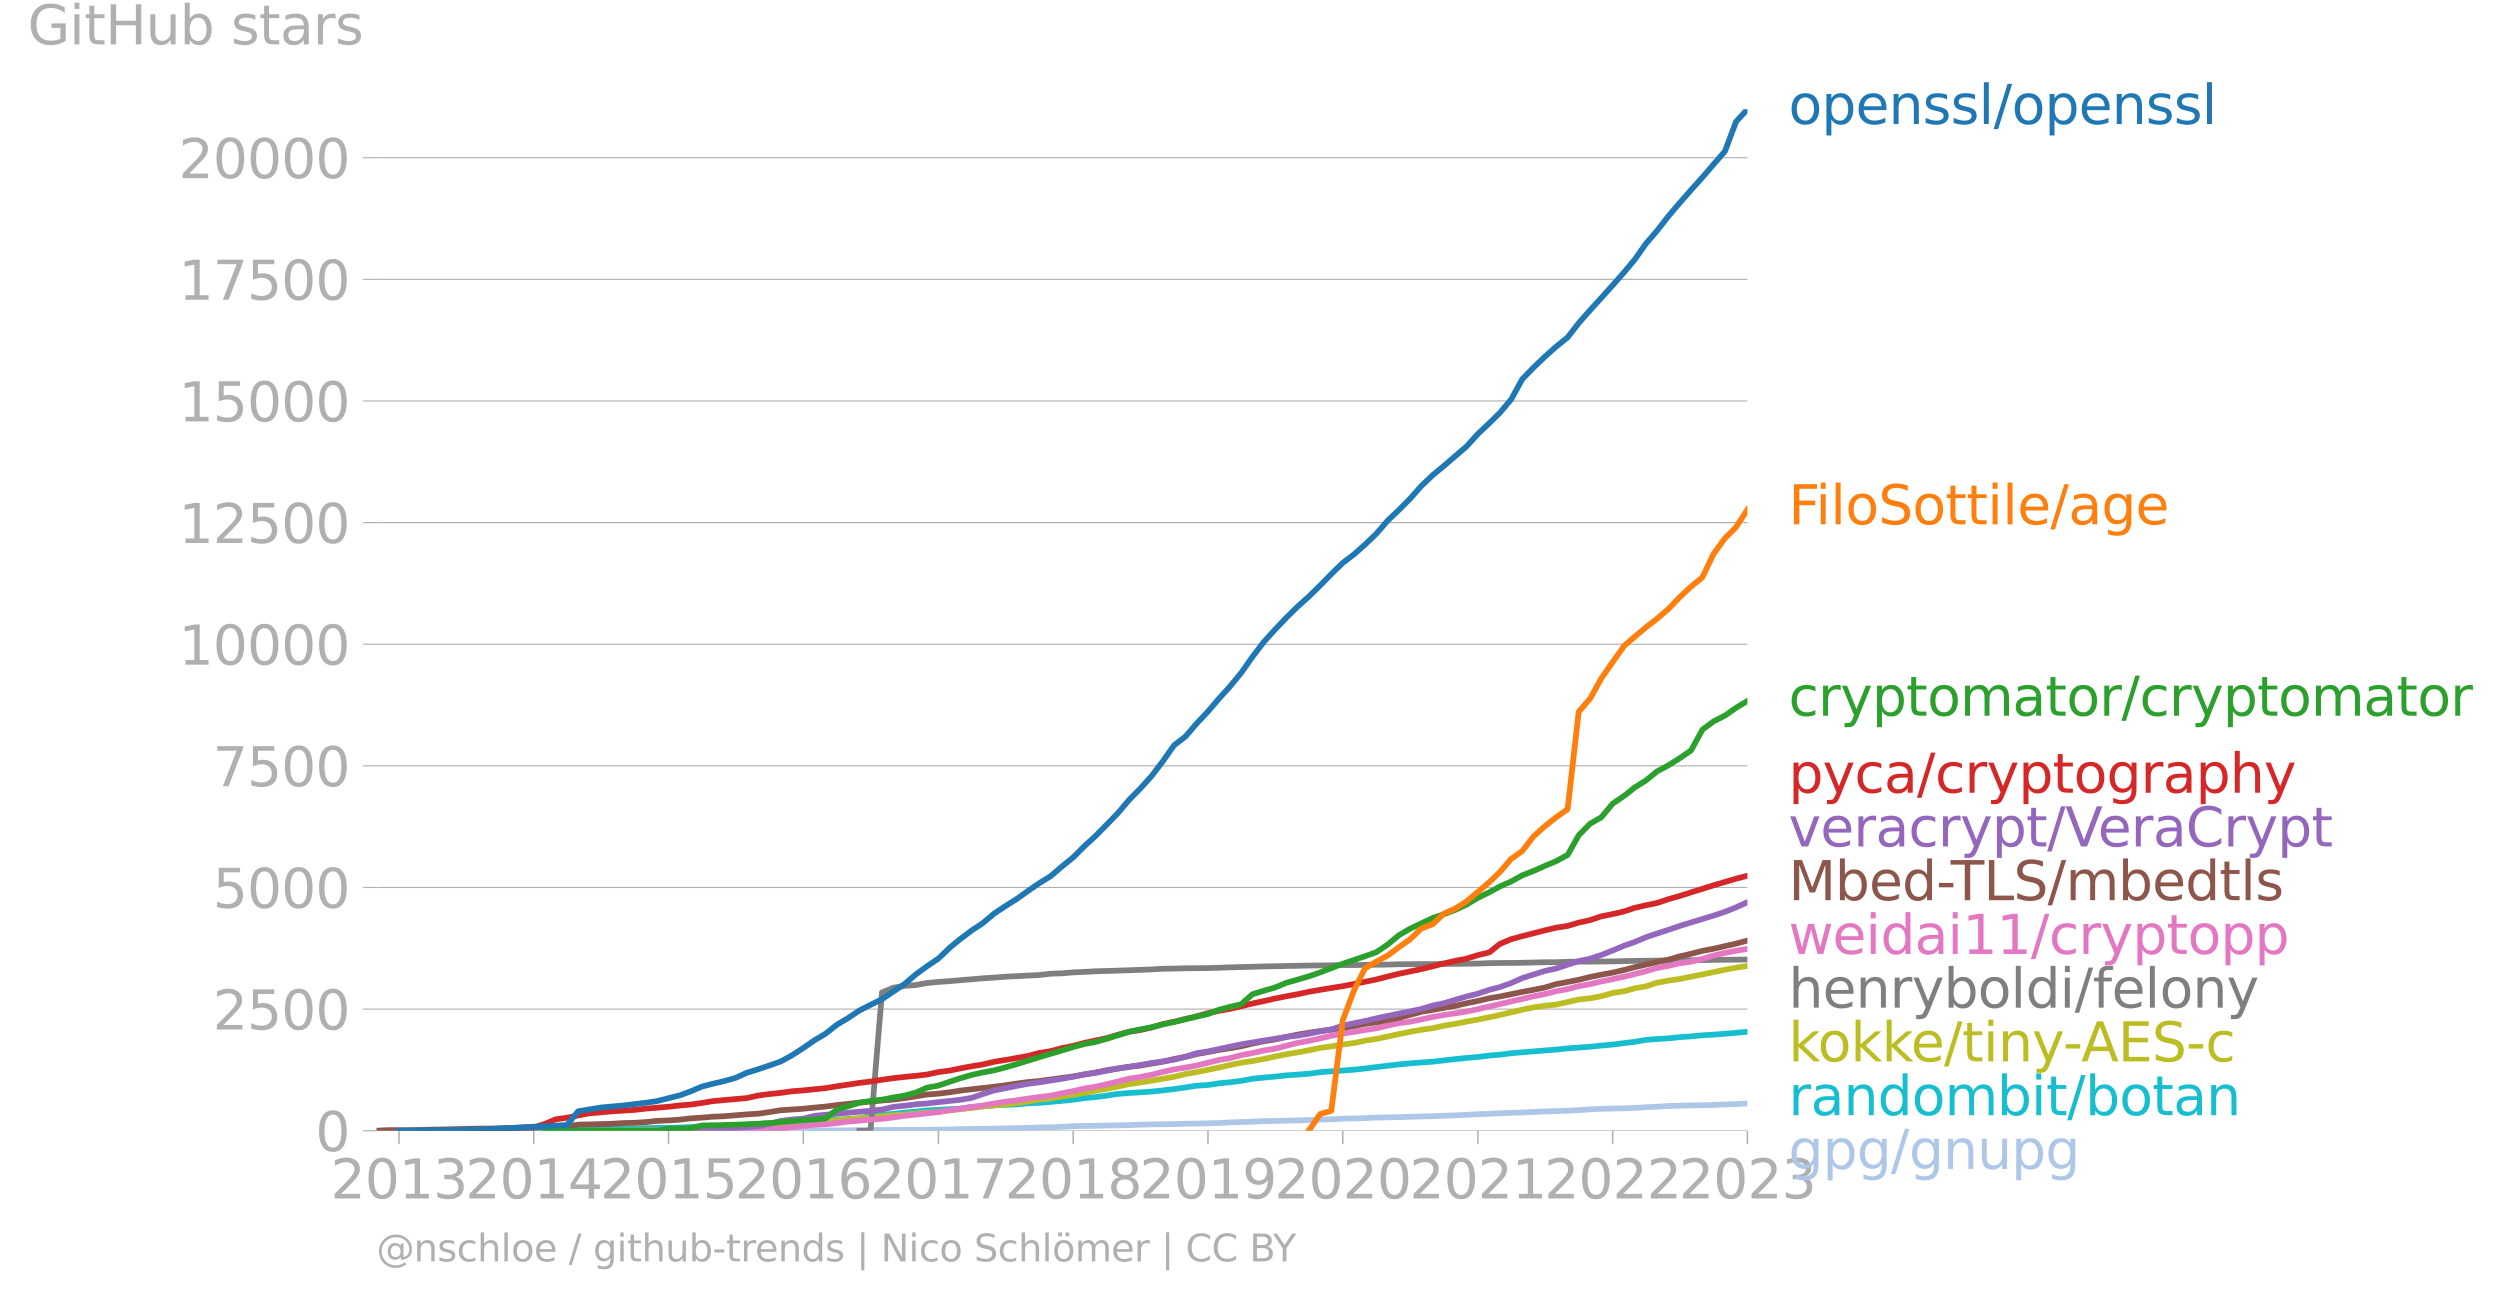 <svg xmlns="http://www.w3.org/2000/svg" xmlns:xlink="http://www.w3.org/1999/xlink" width="868.319" height="450.77" viewBox="0 0 651.239 338.077"><defs><style>*{stroke-linejoin:round;stroke-linecap:butt}</style></defs><g id="figure_1"><path id="patch_1" d="M0 338.077h651.24V0H0v338.077z" style="fill:none"/><g id="axes_1"><path id="patch_2" d="M98.073 294.55h357.12V28.438H98.073V294.55z" style="fill:none"/><g id="matplotlib.axis_1"><g id="xtick_1"><g id="line2d_1"><defs><path id="m929570961e" d="M0 0v3.5" style="stroke:#b0b0b0;stroke-width:.4"/></defs><use xlink:href="#m929570961e" x="103.94" y="294.55" style="fill:#b0b0b0;stroke:#b0b0b0;stroke-width:.4"/></g><g id="text_1" style="fill:#b0b0b0" transform="matrix(.14 0 0 -.14 86.125 312.188)"><defs><path id="DejaVuSans-32" d="M1228 531h2203V0H469v531q359 372 979 998 621 627 780 809 303 340 423 576 121 236 121 464 0 372-261 606-261 235-680 235-297 0-627-103-329-103-704-313v638q381 153 712 231 332 78 607 78 725 0 1156-363 431-362 431-968 0-288-108-546-107-257-392-607-78-91-497-524-418-433-1181-1211z" transform="scale(.016)"/><path id="DejaVuSans-30" d="M2034 4250q-487 0-733-480-245-479-245-1442 0-959 245-1439 246-480 733-480 491 0 736 480 246 480 246 1439 0 963-246 1442-245 480-736 480zm0 500q785 0 1199-621 414-620 414-1801 0-1178-414-1799Q2819-91 2034-91q-784 0-1198 620-414 621-414 1799 0 1181 414 1801 414 621 1198 621z" transform="scale(.016)"/><path id="DejaVuSans-31" d="M794 531h1031v3560L703 3866v575l1116 225h631V531h1031V0H794v531z" transform="scale(.016)"/><path id="DejaVuSans-33" d="M2597 2516q453-97 707-404 255-306 255-756 0-690-475-1069Q2609-91 1734-91q-293 0-604 58T488 141v609q262-153 574-231 313-78 654-78 593 0 904 234t311 681q0 413-289 645-289 233-804 233h-544v519h569q465 0 712 186t247 536q0 359-255 551-254 193-729 193-260 0-557-57-297-56-653-174v562q360 100 674 150t592 50q719 0 1137-327 419-326 419-882 0-388-222-655t-631-370z" transform="scale(.016)"/></defs><use xlink:href="#DejaVuSans-32"/><use xlink:href="#DejaVuSans-30" x="63.623"/><use xlink:href="#DejaVuSans-31" x="127.246"/><use xlink:href="#DejaVuSans-33" x="190.869"/></g></g><g id="xtick_2"><use xlink:href="#m929570961e" id="line2d_2" x="139.046" y="294.55" style="fill:#b0b0b0;stroke:#b0b0b0;stroke-width:.4"/><g id="text_2" style="fill:#b0b0b0" transform="matrix(.14 0 0 -.14 121.231 312.188)"><defs><path id="DejaVuSans-34" d="M2419 4116 825 1625h1594v2491zm-166 550h794V1625h666v-525h-666V0h-628v1100H313v609l1940 2957z" transform="scale(.016)"/></defs><use xlink:href="#DejaVuSans-32"/><use xlink:href="#DejaVuSans-30" x="63.623"/><use xlink:href="#DejaVuSans-31" x="127.246"/><use xlink:href="#DejaVuSans-34" x="190.869"/></g></g><g id="xtick_3"><use xlink:href="#m929570961e" id="line2d_3" x="174.152" y="294.55" style="fill:#b0b0b0;stroke:#b0b0b0;stroke-width:.4"/><g id="text_3" style="fill:#b0b0b0" transform="matrix(.14 0 0 -.14 156.337 312.188)"><defs><path id="DejaVuSans-35" d="M691 4666h2478v-532H1269V2991q137 47 274 70 138 23 276 23 781 0 1237-428 457-428 457-1159 0-753-469-1171Q2575-91 1722-91q-294 0-599 50Q819 9 494 109v635q281-153 581-228t634-75q541 0 856 284 316 284 316 772 0 487-316 771-315 285-856 285-253 0-505-56-251-56-513-175v2344z" transform="scale(.016)"/></defs><use xlink:href="#DejaVuSans-32"/><use xlink:href="#DejaVuSans-30" x="63.623"/><use xlink:href="#DejaVuSans-31" x="127.246"/><use xlink:href="#DejaVuSans-35" x="190.869"/></g></g><g id="xtick_4"><use xlink:href="#m929570961e" id="line2d_4" x="209.258" y="294.55" style="fill:#b0b0b0;stroke:#b0b0b0;stroke-width:.4"/><g id="text_4" style="fill:#b0b0b0" transform="matrix(.14 0 0 -.14 191.443 312.188)"><defs><path id="DejaVuSans-36" d="M2113 2584q-425 0-674-291-248-290-248-796 0-503 248-796 249-292 674-292t673 292q248 293 248 796 0 506-248 796-248 291-673 291zm1253 1979v-575q-238 112-480 171-242 60-480 60-625 0-955-422-329-422-376-1275 184 272 462 417 279 145 613 145 703 0 1111-427 408-426 408-1160 0-719-425-1154Q2819-91 2113-91q-810 0-1238 620-428 621-428 1799 0 1106 525 1764t1409 658q238 0 480-47t505-140z" transform="scale(.016)"/></defs><use xlink:href="#DejaVuSans-32"/><use xlink:href="#DejaVuSans-30" x="63.623"/><use xlink:href="#DejaVuSans-31" x="127.246"/><use xlink:href="#DejaVuSans-36" x="190.869"/></g></g><g id="xtick_5"><use xlink:href="#m929570961e" id="line2d_5" x="244.461" y="294.55" style="fill:#b0b0b0;stroke:#b0b0b0;stroke-width:.4"/><g id="text_5" style="fill:#b0b0b0" transform="matrix(.14 0 0 -.14 226.646 312.188)"><defs><path id="DejaVuSans-37" d="M525 4666h3000v-269L1831 0h-659l1594 4134H525v532z" transform="scale(.016)"/></defs><use xlink:href="#DejaVuSans-32"/><use xlink:href="#DejaVuSans-30" x="63.623"/><use xlink:href="#DejaVuSans-31" x="127.246"/><use xlink:href="#DejaVuSans-37" x="190.869"/></g></g><g id="xtick_6"><use xlink:href="#m929570961e" id="line2d_6" x="279.567" y="294.55" style="fill:#b0b0b0;stroke:#b0b0b0;stroke-width:.4"/><g id="text_6" style="fill:#b0b0b0" transform="matrix(.14 0 0 -.14 261.752 312.188)"><defs><path id="DejaVuSans-38" d="M2034 2216q-450 0-708-241-257-241-257-662 0-422 257-663 258-241 708-241t709 242q260 243 260 662 0 421-258 662-257 241-711 241zm-631 268q-406 100-633 378-226 279-226 679 0 559 398 884 399 325 1092 325 697 0 1094-325t397-884q0-400-227-679-226-278-629-378 456-106 710-416 255-309 255-755 0-679-414-1042Q2806-91 2034-91q-771 0-1186 362-414 363-414 1042 0 446 256 755 257 310 713 416zm-231 997q0-362 226-565 227-203 636-203 407 0 636 203 230 203 230 565 0 363-230 566-229 203-636 203-409 0-636-203-226-203-226-566z" transform="scale(.016)"/></defs><use xlink:href="#DejaVuSans-32"/><use xlink:href="#DejaVuSans-30" x="63.623"/><use xlink:href="#DejaVuSans-31" x="127.246"/><use xlink:href="#DejaVuSans-38" x="190.869"/></g></g><g id="xtick_7"><use xlink:href="#m929570961e" id="line2d_7" x="314.673" y="294.55" style="fill:#b0b0b0;stroke:#b0b0b0;stroke-width:.4"/><g id="text_7" style="fill:#b0b0b0" transform="matrix(.14 0 0 -.14 296.858 312.188)"><defs><path id="DejaVuSans-39" d="M703 97v575q238-113 481-172 244-59 479-59 625 0 954 420 330 420 377 1277-181-269-460-413-278-144-615-144-700 0-1108 423-408 424-408 1159 0 718 425 1152 425 435 1131 435 810 0 1236-621 427-620 427-1801 0-1103-524-1761Q2575-91 1691-91q-238 0-482 47Q966 3 703 97zm1256 1978q425 0 673 290 249 291 249 798 0 503-249 795-248 292-673 292t-673-292q-248-292-248-795 0-507 248-798 248-290 673-290z" transform="scale(.016)"/></defs><use xlink:href="#DejaVuSans-32"/><use xlink:href="#DejaVuSans-30" x="63.623"/><use xlink:href="#DejaVuSans-31" x="127.246"/><use xlink:href="#DejaVuSans-39" x="190.869"/></g></g><g id="xtick_8"><use xlink:href="#m929570961e" id="line2d_8" x="349.779" y="294.55" style="fill:#b0b0b0;stroke:#b0b0b0;stroke-width:.4"/><g id="text_8" style="fill:#b0b0b0" transform="matrix(.14 0 0 -.14 331.964 312.188)"><use xlink:href="#DejaVuSans-32"/><use xlink:href="#DejaVuSans-30" x="63.623"/><use xlink:href="#DejaVuSans-32" x="127.246"/><use xlink:href="#DejaVuSans-30" x="190.869"/></g></g><g id="xtick_9"><use xlink:href="#m929570961e" id="line2d_9" x="384.981" y="294.55" style="fill:#b0b0b0;stroke:#b0b0b0;stroke-width:.4"/><g id="text_9" style="fill:#b0b0b0" transform="matrix(.14 0 0 -.14 367.166 312.188)"><use xlink:href="#DejaVuSans-32"/><use xlink:href="#DejaVuSans-30" x="63.623"/><use xlink:href="#DejaVuSans-32" x="127.246"/><use xlink:href="#DejaVuSans-31" x="190.869"/></g></g><g id="xtick_10"><use xlink:href="#m929570961e" id="line2d_10" x="420.087" y="294.55" style="fill:#b0b0b0;stroke:#b0b0b0;stroke-width:.4"/><g id="text_10" style="fill:#b0b0b0" transform="matrix(.14 0 0 -.14 402.272 312.188)"><use xlink:href="#DejaVuSans-32"/><use xlink:href="#DejaVuSans-30" x="63.623"/><use xlink:href="#DejaVuSans-32" x="127.246"/><use xlink:href="#DejaVuSans-32" x="190.869"/></g></g><g id="xtick_11"><use xlink:href="#m929570961e" id="line2d_11" x="455.193" y="294.55" style="fill:#b0b0b0;stroke:#b0b0b0;stroke-width:.4"/><g id="text_11" style="fill:#b0b0b0" transform="matrix(.14 0 0 -.14 437.378 312.188)"><use xlink:href="#DejaVuSans-32"/><use xlink:href="#DejaVuSans-30" x="63.623"/><use xlink:href="#DejaVuSans-32" x="127.246"/><use xlink:href="#DejaVuSans-33" x="190.869"/></g></g></g><g id="matplotlib.axis_2"><g id="ytick_1"><path id="line2d_12" d="M98.073 294.55h357.12" clip-path="url(#p2091c632fa)" style="fill:none;stroke:#b0b0b0;stroke-width:.3;stroke-linecap:square"/><g id="line2d_13"><defs><path id="ma3d67d56ec" d="M0 0h-3.5" style="stroke:#b0b0b0;stroke-width:.3"/></defs><use xlink:href="#ma3d67d56ec" x="98.073" y="294.55" style="fill:#b0b0b0;stroke:#b0b0b0;stroke-width:.3"/></g><use xlink:href="#DejaVuSans-30" id="text_12" style="fill:#b0b0b0" transform="matrix(.14 0 0 -.14 82.166 299.869)"/></g><g id="ytick_2"><path id="line2d_14" d="M98.073 262.867h357.12" clip-path="url(#p2091c632fa)" style="fill:none;stroke:#b0b0b0;stroke-width:.3;stroke-linecap:square"/><use xlink:href="#ma3d67d56ec" id="line2d_15" x="98.073" y="262.867" style="fill:#b0b0b0;stroke:#b0b0b0;stroke-width:.3"/><g id="text_13" style="fill:#b0b0b0" transform="matrix(.14 0 0 -.14 55.443 268.186)"><use xlink:href="#DejaVuSans-32"/><use xlink:href="#DejaVuSans-35" x="63.623"/><use xlink:href="#DejaVuSans-30" x="127.246"/><use xlink:href="#DejaVuSans-30" x="190.869"/></g></g><g id="ytick_3"><path id="line2d_16" d="M98.073 231.184h357.12" clip-path="url(#p2091c632fa)" style="fill:none;stroke:#b0b0b0;stroke-width:.3;stroke-linecap:square"/><use xlink:href="#ma3d67d56ec" id="line2d_17" x="98.073" y="231.184" style="fill:#b0b0b0;stroke:#b0b0b0;stroke-width:.3"/><g id="text_14" style="fill:#b0b0b0" transform="matrix(.14 0 0 -.14 55.443 236.503)"><use xlink:href="#DejaVuSans-35"/><use xlink:href="#DejaVuSans-30" x="63.623"/><use xlink:href="#DejaVuSans-30" x="127.246"/><use xlink:href="#DejaVuSans-30" x="190.869"/></g></g><g id="ytick_4"><path id="line2d_18" d="M98.073 199.501h357.12" clip-path="url(#p2091c632fa)" style="fill:none;stroke:#b0b0b0;stroke-width:.3;stroke-linecap:square"/><use xlink:href="#ma3d67d56ec" id="line2d_19" x="98.073" y="199.501" style="fill:#b0b0b0;stroke:#b0b0b0;stroke-width:.3"/><g id="text_15" style="fill:#b0b0b0" transform="matrix(.14 0 0 -.14 55.443 204.82)"><use xlink:href="#DejaVuSans-37"/><use xlink:href="#DejaVuSans-35" x="63.623"/><use xlink:href="#DejaVuSans-30" x="127.246"/><use xlink:href="#DejaVuSans-30" x="190.869"/></g></g><g id="ytick_5"><path id="line2d_20" d="M98.073 167.818h357.12" clip-path="url(#p2091c632fa)" style="fill:none;stroke:#b0b0b0;stroke-width:.3;stroke-linecap:square"/><use xlink:href="#ma3d67d56ec" id="line2d_21" x="98.073" y="167.818" style="fill:#b0b0b0;stroke:#b0b0b0;stroke-width:.3"/><g id="text_16" style="fill:#b0b0b0" transform="matrix(.14 0 0 -.14 46.536 173.137)"><use xlink:href="#DejaVuSans-31"/><use xlink:href="#DejaVuSans-30" x="63.623"/><use xlink:href="#DejaVuSans-30" x="127.246"/><use xlink:href="#DejaVuSans-30" x="190.869"/><use xlink:href="#DejaVuSans-30" x="254.492"/></g></g><g id="ytick_6"><path id="line2d_22" d="M98.073 136.135h357.12" clip-path="url(#p2091c632fa)" style="fill:none;stroke:#b0b0b0;stroke-width:.3;stroke-linecap:square"/><use xlink:href="#ma3d67d56ec" id="line2d_23" x="98.073" y="136.135" style="fill:#b0b0b0;stroke:#b0b0b0;stroke-width:.3"/><g id="text_17" style="fill:#b0b0b0" transform="matrix(.14 0 0 -.14 46.536 141.454)"><use xlink:href="#DejaVuSans-31"/><use xlink:href="#DejaVuSans-32" x="63.623"/><use xlink:href="#DejaVuSans-35" x="127.246"/><use xlink:href="#DejaVuSans-30" x="190.869"/><use xlink:href="#DejaVuSans-30" x="254.492"/></g></g><g id="ytick_7"><path id="line2d_24" d="M98.073 104.452h357.12" clip-path="url(#p2091c632fa)" style="fill:none;stroke:#b0b0b0;stroke-width:.3;stroke-linecap:square"/><use xlink:href="#ma3d67d56ec" id="line2d_25" x="98.073" y="104.452" style="fill:#b0b0b0;stroke:#b0b0b0;stroke-width:.3"/><g id="text_18" style="fill:#b0b0b0" transform="matrix(.14 0 0 -.14 46.536 109.77)"><use xlink:href="#DejaVuSans-31"/><use xlink:href="#DejaVuSans-35" x="63.623"/><use xlink:href="#DejaVuSans-30" x="127.246"/><use xlink:href="#DejaVuSans-30" x="190.869"/><use xlink:href="#DejaVuSans-30" x="254.492"/></g></g><g id="ytick_8"><path id="line2d_26" d="M98.073 72.769h357.12" clip-path="url(#p2091c632fa)" style="fill:none;stroke:#b0b0b0;stroke-width:.3;stroke-linecap:square"/><use xlink:href="#ma3d67d56ec" id="line2d_27" x="98.073" y="72.769" style="fill:#b0b0b0;stroke:#b0b0b0;stroke-width:.3"/><g id="text_19" style="fill:#b0b0b0" transform="matrix(.14 0 0 -.14 46.536 78.088)"><use xlink:href="#DejaVuSans-31"/><use xlink:href="#DejaVuSans-37" x="63.623"/><use xlink:href="#DejaVuSans-35" x="127.246"/><use xlink:href="#DejaVuSans-30" x="190.869"/><use xlink:href="#DejaVuSans-30" x="254.492"/></g></g><g id="ytick_9"><path id="line2d_28" d="M98.073 41.086h357.12" clip-path="url(#p2091c632fa)" style="fill:none;stroke:#b0b0b0;stroke-width:.3;stroke-linecap:square"/><use xlink:href="#ma3d67d56ec" id="line2d_29" x="98.073" y="41.086" style="fill:#b0b0b0;stroke:#b0b0b0;stroke-width:.3"/><g id="text_20" style="fill:#b0b0b0" transform="matrix(.14 0 0 -.14 46.536 46.405)"><use xlink:href="#DejaVuSans-32"/><use xlink:href="#DejaVuSans-30" x="63.623"/><use xlink:href="#DejaVuSans-30" x="127.246"/><use xlink:href="#DejaVuSans-30" x="190.869"/><use xlink:href="#DejaVuSans-30" x="254.492"/></g></g><g id="text_21" style="fill:#b0b0b0" transform="matrix(.14 0 0 -.14 7.2 11.563)"><defs><path id="DejaVuSans-47" d="M3809 666v1253H2778v519h1656V434q-365-259-806-392-440-133-940-133-1094 0-1712 639-617 640-617 1780 0 1144 617 1783 618 639 1712 639 456 0 867-113 411-112 758-331v-672q-350 297-744 447t-828 150q-857 0-1287-478-429-478-429-1425 0-944 429-1422 430-478 1287-478 334 0 596 58 263 58 472 180z" transform="scale(.016)"/><path id="DejaVuSans-69" d="M603 3500h575V0H603v3500zm0 1363h575v-729H603v729z" transform="scale(.016)"/><path id="DejaVuSans-74" d="M1172 4494v-994h1184v-447H1172V1153q0-428 117-550t477-122h590V0h-590q-666 0-919 248-253 249-253 905v1900H172v447h422v994h578z" transform="scale(.016)"/><path id="DejaVuSans-48" d="M628 4666h631V2753h2294v1913h631V0h-631v2222H1259V0H628v4666z" transform="scale(.016)"/><path id="DejaVuSans-75" d="M544 1381v2119h575V1403q0-497 193-746 194-248 582-248 465 0 735 297 271 297 271 810v1984h575V0h-575v538q-209-319-486-474-276-155-642-155-603 0-916 375-312 375-312 1097zm1447 2203z" transform="scale(.016)"/><path id="DejaVuSans-62" d="M3116 1747q0 634-261 995t-717 361q-457 0-718-361t-261-995q0-634 261-995t718-361q456 0 717 361t261 995zM1159 2969q182 312 458 463 277 152 661 152 638 0 1036-506 399-506 399-1331T3314 415Q2916-91 2278-91q-384 0-661 152-276 152-458 464V0H581v4863h578V2969z" transform="scale(.016)"/><path id="DejaVuSans-73" d="M2834 3397v-544q-243 125-506 187-262 63-544 63-428 0-642-131t-214-394q0-200 153-314t616-217l197-44q612-131 870-370t258-667q0-488-386-773Q2250-91 1575-91q-281 0-586 55T347 128v594q319-166 628-249 309-82 613-82 406 0 624 139 219 139 219 392 0 234-158 359-157 125-692 241l-200 47q-534 112-772 345-237 233-237 639 0 494 350 762 350 269 994 269 318 0 599-47 282-46 519-140z" transform="scale(.016)"/><path id="DejaVuSans-61" d="M2194 1759q-697 0-966-159t-269-544q0-306 202-486 202-179 548-179 479 0 768 339t289 901v128h-572zm1147 238V0h-575v531q-197-318-491-470T1556-91q-537 0-855 302-317 302-317 808 0 590 395 890 396 300 1180 300h807v57q0 397-261 614t-733 217q-300 0-585-72-284-72-546-216v532q315 122 612 182 297 61 578 61 760 0 1135-394 375-393 375-1193z" transform="scale(.016)"/><path id="DejaVuSans-72" d="M2631 2963q-97 56-211 82-114 27-251 27-488 0-749-317t-261-911V0H581v3500h578v-544q182 319 472 473 291 155 707 155 59 0 131-8 72-7 159-23l3-590z" transform="scale(.016)"/></defs><use xlink:href="#DejaVuSans-47"/><use xlink:href="#DejaVuSans-69" x="77.49"/><use xlink:href="#DejaVuSans-74" x="105.273"/><use xlink:href="#DejaVuSans-48" x="144.482"/><use xlink:href="#DejaVuSans-75" x="219.678"/><use xlink:href="#DejaVuSans-62" x="283.057"/><use xlink:href="#DejaVuSans-20" x="346.533"/><use xlink:href="#DejaVuSans-73" x="378.32"/><use xlink:href="#DejaVuSans-74" x="430.42"/><use xlink:href="#DejaVuSans-61" x="469.629"/><use xlink:href="#DejaVuSans-72" x="530.908"/><use xlink:href="#DejaVuSans-73" x="572.021"/></g></g><path id="line2d_30" d="m200.41 294.55 2.981-.025 2.886-.013h2.981l2.982-.013h2.79l2.98-.025 2.886-.038 2.982-.038 2.885-.025 2.982-.013 2.982-.013h2.885l2.982-.038h2.885l2.982-.038 2.981-.05 2.693-.077 2.982-.063 2.885-.038 2.982-.038 2.885-.063 2.982-.051 2.982-.101 2.885-.102 2.982-.038 2.885-.114 2.982-.177 2.981-.064 2.693-.025 2.982-.076 2.885-.05 2.982-.051 2.885-.114 2.982-.09 2.982-.025 2.885-.05 2.982-.089 2.885-.038 2.982-.063 2.981-.102 2.693-.126 2.982-.114 2.885-.077 2.982-.164 2.885-.038 2.982-.076 2.982-.064 2.885-.101 2.982-.114 2.885-.089 2.982-.14 2.981-.063 2.79-.101 2.981-.127 2.886-.063 2.981-.063 2.886-.077 2.981-.1 2.982-.064 2.885-.102 2.982-.126 2.885-.127 2.982-.165 2.982-.114 2.693-.114 2.981-.14 2.886-.063 2.981-.152 2.886-.127 2.981-.088 2.982-.114 2.885-.14 2.982-.215 2.885-.127 2.982-.089 2.982-.05 2.693-.102 2.981-.177 2.886-.14 2.981-.177 2.886-.089 2.981-.076 2.982-.038 2.885-.076 2.982-.127 2.886-.1 2.981-.166" clip-path="url(#p2091c632fa)" style="fill:none;stroke:#aec7e8;stroke-width:1.5;stroke-linecap:square"/><path id="line2d_31" d="m109.615 294.55 2.981-.013 2.886-.012 2.981-.013 2.886-.038 2.982-.063 2.981-.038 2.886-.026 2.981-.05 2.886-.038 2.981-.013 2.982-.013 2.693-.025 2.982-.064 2.885-.038 2.982-.063 2.885-.013 2.982-.025 2.981-.025 2.886-.026 2.981-.101 2.886-.025 2.981-.038 2.982-.076 2.693-.102 2.982-.114 2.885-.14 2.982-.075 2.885-.102 2.982-.164 2.981-.254 2.886-.165 2.981-.152 2.886-.202 2.981-.153 2.982-.126 2.79-.089 2.98-.203 2.886-.177 2.982-.14 2.885-.735 2.982-.253 2.982-.203 2.885-.33 2.982-.266 2.885-.316 2.982-.14 2.981-.177 2.693-.152 2.982-.431 2.885-.178 2.982-.253 2.885-.114 2.982-.102 2.982-.316 2.885-.102 2.982-.253 2.885-.266 2.982-.292 2.981-.443 2.693-.228 2.982-.393 2.885-.444 2.982-.253 2.885-.165 2.982-.203 2.982-.304 2.885-.342 2.982-.431 2.885-.444 2.982-.19 2.981-.456 2.693-.24 2.982-.394 2.885-.532 2.982-.304 2.885-.254 2.982-.33 2.982-.202 2.885-.215 2.982-.419 2.885-.215 2.982-.215 2.981-.216 2.79-.304 2.981-.368 2.886-.342 2.981-.355 2.886-.278 2.981-.228 2.982-.203 2.885-.342 2.982-.33 2.885-.304 2.982-.254 2.982-.38 2.693-.203 2.981-.392 2.886-.241 2.981-.241 2.886-.24 2.981-.229 2.982-.317 2.885-.202 2.982-.216 2.885-.304 2.982-.266 2.982-.38 2.693-.33 2.981-.507 2.886-.228 2.981-.177 2.886-.305 2.981-.202 2.982-.292 2.885-.165 2.982-.228 2.886-.253 2.981-.266" clip-path="url(#p2091c632fa)" style="fill:none;stroke:#17becf;stroke-width:1.5;stroke-linecap:square"/><path id="line2d_32" d="m156.455 294.55 2.982-.025 2.981-.026 2.886-.038 2.981-.076 2.886-.038 2.981-.012 2.982-.051 2.693-.114 2.982-.152 2.885-.228 2.982-.14 2.885-.165 2.982-.152 2.981-.215 2.886-.14 2.981-.177 2.886-.24 2.981-.14 2.982-.19 2.79-.114 2.98-.254 2.886-.304 2.982-.253 2.885-.203 2.982-.33 2.982-.24 2.885-.165 2.982-.279 2.885-.266 2.982-.216 2.981-.38 2.693-.279 2.982-.342 2.885-.367 2.982-.292 2.885-.279 2.982-.316 2.982-.444 2.885-.456 2.982-.355 2.885-.456 2.982-.456 2.981-.52 2.693-.507 2.982-.532 2.885-.558 2.982-.672 2.885-.392 2.982-.507 2.982-.482 2.885-.52 2.982-.722 2.885-.507 2.982-.596 2.981-.608 2.693-.62 2.982-.622 2.885-.418 2.982-.545 2.885-.608 2.982-.609 2.982-.507 2.885-.544 2.982-.621 2.885-.393 2.982-.47 2.981-.417 2.79-.596 2.981-.469 2.886-.596 2.981-.659 2.886-.595 2.981-.533 2.982-.405 2.885-.646 2.982-.482 2.885-.583 2.982-.532 2.982-.596 2.693-.596 2.981-.697 2.886-.684 2.981-.608 2.886-.418 2.981-.292 2.982-.684 2.885-.647 2.982-.304 2.885-.557 2.982-.837 2.982-.456 2.693-.76 2.981-.52 2.886-.938 2.981-.557 2.886-.406 2.981-.608 2.982-.583 2.885-.609 2.982-.633 2.886-.52 2.981-.469" clip-path="url(#p2091c632fa)" style="fill:none;stroke:#bcbd22;stroke-width:1.5;stroke-linecap:square"/><g id="text_22" style="fill:#1f77b4" transform="matrix(.14 0 0 -.14 465.907 32.301)"><defs><path id="DejaVuSans-6f" d="M1959 3097q-462 0-731-361t-269-989q0-628 267-989 268-361 733-361 460 0 728 362 269 363 269 988 0 622-269 986-268 364-728 364zm0 487q750 0 1178-488 429-487 429-1349 0-859-429-1349Q2709-91 1959-91q-753 0-1180 489-426 490-426 1349 0 862 426 1349 427 488 1180 488z" transform="scale(.016)"/><path id="DejaVuSans-70" d="M1159 525v-1856H581v4831h578v-531q182 312 458 463 277 152 661 152 638 0 1036-506 399-506 399-1331T3314 415Q2916-91 2278-91q-384 0-661 152-276 152-458 464zm1957 1222q0 634-261 995t-717 361q-457 0-718-361t-261-995q0-634 261-995t718-361q456 0 717 361t261 995z" transform="scale(.016)"/><path id="DejaVuSans-65" d="M3597 1894v-281H953q38-594 358-905t892-311q331 0 642 81t618 244V178Q3153 47 2828-22t-659-69q-838 0-1327 487-489 488-489 1320 0 859 464 1363 464 505 1252 505 706 0 1117-455 411-454 411-1235zm-575 169q-6 471-264 752-258 282-683 282-481 0-770-272t-333-766l2050 4z" transform="scale(.016)"/><path id="DejaVuSans-6e" d="M3513 2113V0h-575v2094q0 497-194 743-194 247-581 247-466 0-735-297-269-296-269-809V0H581v3500h578v-544q207 316 486 472 280 156 646 156 603 0 912-373 310-373 310-1098z" transform="scale(.016)"/><path id="DejaVuSans-6c" d="M603 4863h575V0H603v4863z" transform="scale(.016)"/><path id="DejaVuSans-2f" d="M1625 4666h531L531-594H0l1625 5260z" transform="scale(.016)"/></defs><use xlink:href="#DejaVuSans-6f"/><use xlink:href="#DejaVuSans-70" x="61.182"/><use xlink:href="#DejaVuSans-65" x="124.658"/><use xlink:href="#DejaVuSans-6e" x="186.182"/><use xlink:href="#DejaVuSans-73" x="249.561"/><use xlink:href="#DejaVuSans-73" x="301.66"/><use xlink:href="#DejaVuSans-6c" x="353.76"/><use xlink:href="#DejaVuSans-2f" x="381.543"/><use xlink:href="#DejaVuSans-6f" x="415.234"/><use xlink:href="#DejaVuSans-70" x="476.416"/><use xlink:href="#DejaVuSans-65" x="539.893"/><use xlink:href="#DejaVuSans-6e" x="601.416"/><use xlink:href="#DejaVuSans-73" x="664.795"/><use xlink:href="#DejaVuSans-73" x="716.895"/><use xlink:href="#DejaVuSans-6c" x="768.994"/></g><g id="text_23" style="fill:#ff7f0e" transform="matrix(.14 0 0 -.14 465.907 136.589)"><defs><path id="DejaVuSans-46" d="M628 4666h2681v-532H1259V2759h1850v-531H1259V0H628v4666z" transform="scale(.016)"/><path id="DejaVuSans-53" d="M3425 4513v-616q-359 172-678 256-319 85-616 85-515 0-795-200t-280-569q0-310 186-468 186-157 705-254l381-78q706-135 1042-474t336-907q0-679-455-1029Q2797-91 1919-91q-331 0-705 75-373 75-773 222v650q384-215 753-325 369-109 725-109 540 0 834 212 294 213 294 607 0 343-211 537t-692 291l-385 75q-706 140-1022 440-315 300-315 835 0 619 436 975t1201 356q329 0 669-60 341-59 697-177z" transform="scale(.016)"/><path id="DejaVuSans-67" d="M2906 1791q0 625-258 968-257 344-723 344-462 0-720-344-258-343-258-968 0-622 258-966t720-344q466 0 723 344 258 344 258 966zm575-1357q0-893-397-1329-396-436-1215-436-303 0-572 45t-522 139v559q253-137 500-202 247-66 503-66 566 0 847 295t281 892v285q-178-310-456-463T1784 0Q1141 0 747 490 353 981 353 1791q0 812 394 1302 394 491 1037 491 388 0 666-153t456-462v531h575V434z" transform="scale(.016)"/></defs><use xlink:href="#DejaVuSans-46"/><use xlink:href="#DejaVuSans-69" x="50.27"/><use xlink:href="#DejaVuSans-6c" x="78.053"/><use xlink:href="#DejaVuSans-6f" x="105.836"/><use xlink:href="#DejaVuSans-53" x="167.018"/><use xlink:href="#DejaVuSans-6f" x="230.494"/><use xlink:href="#DejaVuSans-74" x="291.676"/><use xlink:href="#DejaVuSans-74" x="330.885"/><use xlink:href="#DejaVuSans-69" x="370.094"/><use xlink:href="#DejaVuSans-6c" x="397.877"/><use xlink:href="#DejaVuSans-65" x="425.66"/><use xlink:href="#DejaVuSans-2f" x="487.184"/><use xlink:href="#DejaVuSans-61" x="520.875"/><use xlink:href="#DejaVuSans-67" x="582.154"/><use xlink:href="#DejaVuSans-65" x="645.631"/></g><g id="text_24" style="fill:#2ca02c" transform="matrix(.14 0 0 -.14 465.907 186.445)"><defs><path id="DejaVuSans-63" d="M3122 3366v-538q-244 135-489 202t-495 67q-560 0-870-355-309-354-309-995t309-996q310-354 870-354 250 0 495 67t489 202V134Q2881 22 2623-34q-257-57-548-57-791 0-1257 497-465 497-465 1341 0 856 470 1346 471 491 1290 491 265 0 518-55 253-54 491-163z" transform="scale(.016)"/><path id="DejaVuSans-79" d="M2059-325q-243-625-475-815-231-191-618-191H506v481h338q237 0 368 113 132 112 291 531l103 262L191 3500h609L1894 763l1094 2737h609L2059-325z" transform="scale(.016)"/><path id="DejaVuSans-6d" d="M3328 2828q216 388 516 572t706 184q547 0 844-383 297-382 297-1088V0h-578v2094q0 503-179 746-178 244-543 244-447 0-707-297-259-296-259-809V0h-578v2094q0 506-178 748t-550 242q-441 0-701-298-259-298-259-808V0H581v3500h578v-544q197 322 472 475t653 153q382 0 649-194 267-193 395-562z" transform="scale(.016)"/></defs><use xlink:href="#DejaVuSans-63"/><use xlink:href="#DejaVuSans-72" x="54.98"/><use xlink:href="#DejaVuSans-79" x="96.094"/><use xlink:href="#DejaVuSans-70" x="155.273"/><use xlink:href="#DejaVuSans-74" x="218.75"/><use xlink:href="#DejaVuSans-6f" x="257.959"/><use xlink:href="#DejaVuSans-6d" x="319.141"/><use xlink:href="#DejaVuSans-61" x="416.553"/><use xlink:href="#DejaVuSans-74" x="477.832"/><use xlink:href="#DejaVuSans-6f" x="517.041"/><use xlink:href="#DejaVuSans-72" x="578.223"/><use xlink:href="#DejaVuSans-2f" x="619.336"/><use xlink:href="#DejaVuSans-63" x="653.027"/><use xlink:href="#DejaVuSans-72" x="708.008"/><use xlink:href="#DejaVuSans-79" x="749.121"/><use xlink:href="#DejaVuSans-70" x="808.301"/><use xlink:href="#DejaVuSans-74" x="871.777"/><use xlink:href="#DejaVuSans-6f" x="910.986"/><use xlink:href="#DejaVuSans-6d" x="972.168"/><use xlink:href="#DejaVuSans-61" x="1069.58"/><use xlink:href="#DejaVuSans-74" x="1130.859"/><use xlink:href="#DejaVuSans-6f" x="1170.068"/><use xlink:href="#DejaVuSans-72" x="1231.25"/></g><g id="text_25" style="fill:#d62728" transform="matrix(.14 0 0 -.14 465.907 206.497)"><defs><path id="DejaVuSans-68" d="M3513 2113V0h-575v2094q0 497-194 743-194 247-581 247-466 0-735-297-269-296-269-809V0H581v4863h578V2956q207 316 486 472 280 156 646 156 603 0 912-373 310-373 310-1098z" transform="scale(.016)"/></defs><use xlink:href="#DejaVuSans-70"/><use xlink:href="#DejaVuSans-79" x="63.477"/><use xlink:href="#DejaVuSans-63" x="122.656"/><use xlink:href="#DejaVuSans-61" x="177.637"/><use xlink:href="#DejaVuSans-2f" x="238.916"/><use xlink:href="#DejaVuSans-63" x="272.607"/><use xlink:href="#DejaVuSans-72" x="327.588"/><use xlink:href="#DejaVuSans-79" x="368.701"/><use xlink:href="#DejaVuSans-70" x="427.881"/><use xlink:href="#DejaVuSans-74" x="491.357"/><use xlink:href="#DejaVuSans-6f" x="530.566"/><use xlink:href="#DejaVuSans-67" x="591.748"/><use xlink:href="#DejaVuSans-72" x="655.225"/><use xlink:href="#DejaVuSans-61" x="696.338"/><use xlink:href="#DejaVuSans-70" x="757.617"/><use xlink:href="#DejaVuSans-68" x="821.094"/><use xlink:href="#DejaVuSans-79" x="884.473"/></g><g id="text_26" style="fill:#9467bd" transform="matrix(.14 0 0 -.14 465.907 220.497)"><defs><path id="DejaVuSans-76" d="M191 3500h609L1894 563l1094 2937h609L2284 0h-781L191 3500z" transform="scale(.016)"/><path id="DejaVuSans-56" d="M1831 0 50 4666h659L2188 738l1481 3928h656L2547 0h-716z" transform="scale(.016)"/><path id="DejaVuSans-43" d="M4122 4306v-665q-319 297-680 443-361 147-767 147-800 0-1225-489t-425-1414q0-922 425-1411t1225-489q406 0 767 147t680 444V359q-331-225-702-338-370-112-782-112-1060 0-1670 648-609 649-609 1771 0 1125 609 1773 610 649 1670 649 418 0 788-111 371-111 696-333z" transform="scale(.016)"/></defs><use xlink:href="#DejaVuSans-76"/><use xlink:href="#DejaVuSans-65" x="59.18"/><use xlink:href="#DejaVuSans-72" x="120.703"/><use xlink:href="#DejaVuSans-61" x="161.816"/><use xlink:href="#DejaVuSans-63" x="223.096"/><use xlink:href="#DejaVuSans-72" x="278.076"/><use xlink:href="#DejaVuSans-79" x="319.189"/><use xlink:href="#DejaVuSans-70" x="378.369"/><use xlink:href="#DejaVuSans-74" x="441.846"/><use xlink:href="#DejaVuSans-2f" x="481.055"/><use xlink:href="#DejaVuSans-56" x="514.746"/><use xlink:href="#DejaVuSans-65" x="575.404"/><use xlink:href="#DejaVuSans-72" x="636.928"/><use xlink:href="#DejaVuSans-61" x="678.041"/><use xlink:href="#DejaVuSans-43" x="739.32"/><use xlink:href="#DejaVuSans-72" x="809.145"/><use xlink:href="#DejaVuSans-79" x="850.258"/><use xlink:href="#DejaVuSans-70" x="909.438"/><use xlink:href="#DejaVuSans-74" x="972.914"/></g><g id="text_27" style="fill:#8c564b" transform="matrix(.14 0 0 -.14 465.907 234.497)"><defs><path id="DejaVuSans-4d" d="M628 4666h941l1190-3175 1197 3175h941V0h-616v4097L3078 897h-634L1241 4097V0H628v4666z" transform="scale(.016)"/><path id="DejaVuSans-64" d="M2906 2969v1894h575V0h-575v525q-181-312-458-464-276-152-664-152-634 0-1033 506-398 507-398 1332t398 1331q399 506 1033 506 388 0 664-152 277-151 458-463zM947 1747q0-634 261-995t717-361q456 0 718 361 263 361 263 995t-263 995q-262 361-718 361t-717-361q-261-361-261-995z" transform="scale(.016)"/><path id="DejaVuSans-2d" d="M313 2009h1684v-512H313v512z" transform="scale(.016)"/><path id="DejaVuSans-54" d="M-19 4666h3947v-532H2272V0h-634v4134H-19v532z" transform="scale(.016)"/><path id="DejaVuSans-4c" d="M628 4666h631V531h2272V0H628v4666z" transform="scale(.016)"/></defs><use xlink:href="#DejaVuSans-4d"/><use xlink:href="#DejaVuSans-62" x="86.279"/><use xlink:href="#DejaVuSans-65" x="149.756"/><use xlink:href="#DejaVuSans-64" x="211.279"/><use xlink:href="#DejaVuSans-2d" x="274.756"/><use xlink:href="#DejaVuSans-54" x="301.715"/><use xlink:href="#DejaVuSans-4c" x="362.799"/><use xlink:href="#DejaVuSans-53" x="418.512"/><use xlink:href="#DejaVuSans-2f" x="481.988"/><use xlink:href="#DejaVuSans-6d" x="515.68"/><use xlink:href="#DejaVuSans-62" x="613.092"/><use xlink:href="#DejaVuSans-65" x="676.568"/><use xlink:href="#DejaVuSans-64" x="738.092"/><use xlink:href="#DejaVuSans-74" x="801.568"/><use xlink:href="#DejaVuSans-6c" x="840.777"/><use xlink:href="#DejaVuSans-73" x="868.561"/></g><g id="text_28" style="fill:#e377c2" transform="matrix(.14 0 0 -.14 465.907 248.497)"><defs><path id="DejaVuSans-77" d="M269 3500h575l719-2731 715 2731h678l719-2731 716 2731h575L4050 0h-678l-753 2869L1863 0h-679L269 3500z" transform="scale(.016)"/></defs><use xlink:href="#DejaVuSans-77"/><use xlink:href="#DejaVuSans-65" x="81.787"/><use xlink:href="#DejaVuSans-69" x="143.311"/><use xlink:href="#DejaVuSans-64" x="171.094"/><use xlink:href="#DejaVuSans-61" x="234.57"/><use xlink:href="#DejaVuSans-69" x="295.85"/><use xlink:href="#DejaVuSans-31" x="323.633"/><use xlink:href="#DejaVuSans-31" x="387.256"/><use xlink:href="#DejaVuSans-2f" x="450.879"/><use xlink:href="#DejaVuSans-63" x="484.57"/><use xlink:href="#DejaVuSans-72" x="539.551"/><use xlink:href="#DejaVuSans-79" x="580.664"/><use xlink:href="#DejaVuSans-70" x="639.844"/><use xlink:href="#DejaVuSans-74" x="703.32"/><use xlink:href="#DejaVuSans-6f" x="742.529"/><use xlink:href="#DejaVuSans-70" x="803.711"/><use xlink:href="#DejaVuSans-70" x="867.188"/></g><g id="text_29" style="fill:#7f7f7f" transform="matrix(.14 0 0 -.14 465.907 262.497)"><defs><path id="DejaVuSans-66" d="M2375 4863v-479h-550q-309 0-430-125-120-125-120-450v-309h947v-447h-947V0H697v3053H147v447h550v244q0 584 272 851 272 268 862 268h544z" transform="scale(.016)"/></defs><use xlink:href="#DejaVuSans-68"/><use xlink:href="#DejaVuSans-65" x="63.379"/><use xlink:href="#DejaVuSans-6e" x="124.902"/><use xlink:href="#DejaVuSans-72" x="188.281"/><use xlink:href="#DejaVuSans-79" x="229.395"/><use xlink:href="#DejaVuSans-62" x="288.574"/><use xlink:href="#DejaVuSans-6f" x="352.051"/><use xlink:href="#DejaVuSans-6c" x="413.232"/><use xlink:href="#DejaVuSans-64" x="441.016"/><use xlink:href="#DejaVuSans-69" x="504.492"/><use xlink:href="#DejaVuSans-2f" x="532.275"/><use xlink:href="#DejaVuSans-66" x="565.967"/><use xlink:href="#DejaVuSans-65" x="601.172"/><use xlink:href="#DejaVuSans-6c" x="662.695"/><use xlink:href="#DejaVuSans-6f" x="690.479"/><use xlink:href="#DejaVuSans-6e" x="751.66"/><use xlink:href="#DejaVuSans-79" x="815.039"/></g><g id="text_30" style="fill:#bcbd22" transform="matrix(.14 0 0 -.14 465.907 276.497)"><defs><path id="DejaVuSans-6b" d="M581 4863h578V1991l1716 1509h734L1753 1863 3688 0h-750L1159 1709V0H581v4863z" transform="scale(.016)"/><path id="DejaVuSans-41" d="m2188 4044-857-2322h1716l-859 2322zm-357 622h716L4325 0h-656l-425 1197H1141L716 0H50l1781 4666z" transform="scale(.016)"/><path id="DejaVuSans-45" d="M628 4666h2950v-532H1259V2753h2222v-531H1259V531h2375V0H628v4666z" transform="scale(.016)"/></defs><use xlink:href="#DejaVuSans-6b"/><use xlink:href="#DejaVuSans-6f" x="54.285"/><use xlink:href="#DejaVuSans-6b" x="115.467"/><use xlink:href="#DejaVuSans-6b" x="173.377"/><use xlink:href="#DejaVuSans-65" x="227.662"/><use xlink:href="#DejaVuSans-2f" x="289.186"/><use xlink:href="#DejaVuSans-74" x="322.877"/><use xlink:href="#DejaVuSans-69" x="362.086"/><use xlink:href="#DejaVuSans-6e" x="389.869"/><use xlink:href="#DejaVuSans-79" x="453.248"/><use xlink:href="#DejaVuSans-2d" x="510.678"/><use xlink:href="#DejaVuSans-41" x="544.512"/><use xlink:href="#DejaVuSans-45" x="612.92"/><use xlink:href="#DejaVuSans-53" x="676.104"/><use xlink:href="#DejaVuSans-2d" x="739.58"/><use xlink:href="#DejaVuSans-63" x="775.664"/></g><g id="text_31" style="fill:#17becf" transform="matrix(.14 0 0 -.14 465.907 290.497)"><use xlink:href="#DejaVuSans-72"/><use xlink:href="#DejaVuSans-61" x="41.113"/><use xlink:href="#DejaVuSans-6e" x="102.393"/><use xlink:href="#DejaVuSans-64" x="165.771"/><use xlink:href="#DejaVuSans-6f" x="229.248"/><use xlink:href="#DejaVuSans-6d" x="290.43"/><use xlink:href="#DejaVuSans-62" x="387.842"/><use xlink:href="#DejaVuSans-69" x="451.318"/><use xlink:href="#DejaVuSans-74" x="479.102"/><use xlink:href="#DejaVuSans-2f" x="518.311"/><use xlink:href="#DejaVuSans-62" x="552.002"/><use xlink:href="#DejaVuSans-6f" x="615.479"/><use xlink:href="#DejaVuSans-74" x="676.66"/><use xlink:href="#DejaVuSans-61" x="715.869"/><use xlink:href="#DejaVuSans-6e" x="777.148"/></g><g id="text_32" style="fill:#aec7e8" transform="matrix(.14 0 0 -.14 465.907 304.497)"><use xlink:href="#DejaVuSans-67"/><use xlink:href="#DejaVuSans-70" x="63.477"/><use xlink:href="#DejaVuSans-67" x="126.953"/><use xlink:href="#DejaVuSans-2f" x="190.43"/><use xlink:href="#DejaVuSans-67" x="224.121"/><use xlink:href="#DejaVuSans-6e" x="287.598"/><use xlink:href="#DejaVuSans-75" x="350.977"/><use xlink:href="#DejaVuSans-70" x="414.355"/><use xlink:href="#DejaVuSans-67" x="477.832"/></g><g id="text_33" style="fill:#b0b0b0" transform="matrix(.097 0 0 -.097 98.073 328.586)"><defs><path id="DejaVuSans-40" d="M2381 1678q0-447 222-702 222-254 610-254 384 0 604 256 221 256 221 700 0 438-225 695-225 258-607 258-378 0-602-256-223-256-223-697zm1703-934q-187-241-429-355t-564-114q-538 0-874 389t-336 1014q0 625 337 1015 338 391 873 391 322 0 565-117 244-117 428-354v409h447V722q457 69 714 417 258 349 258 902 0 334-99 628-98 294-298 544-325 409-792 626t-1017 217q-384 0-738-102-353-101-653-301-490-319-767-836-276-517-276-1120 0-497 179-932 180-434 521-765 328-325 759-495 431-171 922-171 403 0 792 136t714 389l281-347q-390-303-851-464t-936-161q-578 0-1091 205-512 205-912 595Q841 78 631 592q-209 514-209 1105 0 569 212 1084 213 516 607 907 403 396 931 607t1119 211q662 0 1229-272 568-271 952-771 234-307 357-666 124-359 124-744 0-822-497-1297T4084 263v481z" transform="scale(.016)"/><path id="DejaVuSans-7c" d="M1344 4891v-6400H813v6400h531z" transform="scale(.016)"/><path id="DejaVuSans-4e" d="M628 4666h850L3547 763v3903h612V0h-850L1241 3903V0H628v4666z" transform="scale(.016)"/><path id="DejaVuSans-f6" d="M1959 3097q-462 0-731-361t-269-989q0-628 267-989 268-361 733-361 460 0 728 362 269 363 269 988 0 622-269 986-268 364-728 364zm0 487q750 0 1178-488 429-487 429-1349 0-859-429-1349Q2709-91 1959-91q-753 0-1180 489-426 490-426 1349 0 862 426 1349 427 488 1180 488zm295 1266h634v-631h-634v631zm-1222 0h634v-631h-634v631z" transform="scale(.016)"/><path id="DejaVuSans-42" d="M1259 2228V519h1013q509 0 754 211 246 211 246 645 0 438-246 645-245 208-754 208H1259zm0 1919V2741h935q462 0 688 173 227 174 227 530 0 353-227 528-226 175-688 175h-935zm-631 519h1613q722 0 1112-300 391-300 391-853 0-429-200-682t-588-315q466-100 724-418 258-317 258-792 0-625-425-966Q3088 0 2303 0H628v4666z" transform="scale(.016)"/><path id="DejaVuSans-59" d="M-13 4666h679l1293-1919 1285 1919h678L2272 2222V0h-634v2222L-13 4666z" transform="scale(.016)"/></defs><use xlink:href="#DejaVuSans-40"/><use xlink:href="#DejaVuSans-6e" x="100"/><use xlink:href="#DejaVuSans-73" x="163.379"/><use xlink:href="#DejaVuSans-63" x="215.479"/><use xlink:href="#DejaVuSans-68" x="270.459"/><use xlink:href="#DejaVuSans-6c" x="333.838"/><use xlink:href="#DejaVuSans-6f" x="361.621"/><use xlink:href="#DejaVuSans-65" x="422.803"/><use xlink:href="#DejaVuSans-20" x="484.326"/><use xlink:href="#DejaVuSans-2f" x="516.113"/><use xlink:href="#DejaVuSans-20" x="549.805"/><use xlink:href="#DejaVuSans-67" x="581.592"/><use xlink:href="#DejaVuSans-69" x="645.068"/><use xlink:href="#DejaVuSans-74" x="672.852"/><use xlink:href="#DejaVuSans-68" x="712.061"/><use xlink:href="#DejaVuSans-75" x="775.439"/><use xlink:href="#DejaVuSans-62" x="838.818"/><use xlink:href="#DejaVuSans-2d" x="902.295"/><use xlink:href="#DejaVuSans-74" x="938.379"/><use xlink:href="#DejaVuSans-72" x="977.588"/><use xlink:href="#DejaVuSans-65" x="1016.451"/><use xlink:href="#DejaVuSans-6e" x="1077.975"/><use xlink:href="#DejaVuSans-64" x="1141.354"/><use xlink:href="#DejaVuSans-73" x="1204.83"/><use xlink:href="#DejaVuSans-20" x="1256.93"/><use xlink:href="#DejaVuSans-7c" x="1288.717"/><use xlink:href="#DejaVuSans-20" x="1322.408"/><use xlink:href="#DejaVuSans-4e" x="1354.195"/><use xlink:href="#DejaVuSans-69" x="1429"/><use xlink:href="#DejaVuSans-63" x="1456.783"/><use xlink:href="#DejaVuSans-6f" x="1511.764"/><use xlink:href="#DejaVuSans-20" x="1572.945"/><use xlink:href="#DejaVuSans-53" x="1604.732"/><use xlink:href="#DejaVuSans-63" x="1668.209"/><use xlink:href="#DejaVuSans-68" x="1723.189"/><use xlink:href="#DejaVuSans-6c" x="1786.568"/><use xlink:href="#DejaVuSans-f6" x="1814.352"/><use xlink:href="#DejaVuSans-6d" x="1875.533"/><use xlink:href="#DejaVuSans-65" x="1972.945"/><use xlink:href="#DejaVuSans-72" x="2034.469"/><use xlink:href="#DejaVuSans-20" x="2075.582"/><use xlink:href="#DejaVuSans-7c" x="2107.369"/><use xlink:href="#DejaVuSans-20" x="2141.061"/><use xlink:href="#DejaVuSans-43" x="2172.848"/><use xlink:href="#DejaVuSans-43" x="2242.672"/><use xlink:href="#DejaVuSans-20" x="2312.496"/><use xlink:href="#DejaVuSans-42" x="2344.283"/><use xlink:href="#DejaVuSans-59" x="2407.387"/></g><path id="line2d_33" d="m223.878 294.55 2.885-.013 2.982-36.004 2.982-1.242 2.885-.47 2.982-.227 2.885-.52 2.982-.291 2.981-.203 2.693-.24 2.982-.242 2.885-.253 2.982-.178 2.885-.24 2.982-.14 2.982-.152 2.885-.14 2.982-.354 2.885-.089 2.982-.253 2.981-.127 2.693-.152 2.982-.089 2.885-.076 2.982-.114 2.885-.089 2.982-.126 2.982-.165 2.885-.05 2.982-.077 2.885-.025 2.982-.026 2.981-.088 2.693-.102 2.982-.076 2.885-.076 2.982-.088 2.885-.051 2.982-.063 2.982-.051 2.885-.064 2.982-.038 2.885-.025 2.982-.063h2.981l2.79-.05 2.981-.039 2.886-.038 2.981-.089 2.886-.012 2.981-.038h2.982l2.885-.038 2.982-.013 2.885-.038 2.982-.038 2.982-.114 2.693-.038 2.981-.013 2.886-.038 2.981-.076 2.886-.063 2.981-.013 2.982-.114 2.885-.038h2.982l2.885-.025 2.982-.038 2.982-.076 2.693-.051 2.981-.05 2.886-.026 2.981-.038 2.886-.05 2.981-.014 2.982-.038 2.885-.05 2.982-.026 2.886-.025 2.981-.038" clip-path="url(#p2091c632fa)" style="fill:none;stroke:#7f7f7f;stroke-width:1.5;stroke-linecap:square"/><path id="line2d_34" d="m188.676 294.55 2.885-.063 2.982-.038 2.981-.026 2.886-.266 2.981-.24 2.886-.33 2.981-.254 2.982-.33 2.79-.126 2.98-.33 2.886-.392 2.982-.216 2.885-.304 2.982-.177 2.982-.38 2.885-.419 2.982-.304 2.885-.355 2.982-.304 2.981-.52 2.693-.354 2.982-.444 2.885-.393 2.982-.532 2.885-.456 2.982-.368 2.982-.456 2.885-.393 2.982-.355 2.885-.62 2.982-.584 2.981-.684 2.693-.43 2.982-.66 2.885-.697 2.982-.748 2.885-.443 2.982-.583 2.982-.76 2.885-.647 2.982-.481 2.885-.52 2.982-.748 2.981-.735 2.693-.443 2.982-.773 2.885-.558 2.982-.66 2.885-.468 2.982-.773 2.982-.748 2.885-.52 2.982-.646 2.885-.697 2.982-.545 2.981-.469 2.79-.469 2.981-.443 2.886-.71 2.981-.646 2.886-.355 2.981-.608 2.982-.647 2.885-.507 2.982-.43 2.885-.47 2.982-.62 2.982-.697 2.693-.609 2.981-.71 2.886-.633 2.981-.722 2.886-.545 2.981-.748 2.982-.57 2.885-.748 2.982-.545 2.885-.684 2.982-.609 2.982-.646 2.693-.659 2.981-.76 2.886-.85 2.981-.544 2.886-.685 2.981-.38 2.982-.748 2.885-.862 2.982-.71 2.886-.544 2.981-.507" clip-path="url(#p2091c632fa)" style="fill:none;stroke:#e377c2;stroke-width:1.5;stroke-linecap:square"/><path id="line2d_35" d="m98.073 294.55 2.886-.152h5.963l2.693-.038 2.981-.101 2.886-.038 2.981-.077 2.886-.063 2.982-.076 2.981-.025 2.886-.038 2.981-.127 2.886-.076 2.981-.063 2.982-.127 2.693-.076 2.982-.064 2.885-.443 2.982-.063 2.885-.077 2.982-.088 2.981-.19 2.886-.064 2.981-.19 2.886-.317 2.981-.114 2.982-.202 2.693-.317 2.982-.203 2.885-.24 2.982-.128 2.885-.24 2.982-.241 2.981-.178 2.886-.418 2.981-.481 2.886-.19 2.981-.203 2.982-.304 2.79-.254 2.98-.405 2.886-.292 2.982-.355 2.885-.253 2.982-.279 2.982-.253 2.885-.355 2.982-.482 2.885-.469 2.982-.228 2.981-.367 2.693-.419 2.982-.355 2.885-.329 2.982-.33 2.885-.38 2.982-.443 2.982-.406 2.885-.253 2.982-.406 2.885-.393 2.982-.393 2.981-.532 2.693-.456 2.982-.621 2.885-.444 2.982-.456 2.885-.33 2.982-.519 2.982-.507 2.885-.684 2.982-.558 2.885-.735 2.982-.532 2.981-.57 2.693-.419 2.982-.52 2.885-.684 2.982-.608 2.885-.456 2.982-.672 2.982-.608 2.885-.47 2.982-.443 2.885-.38 2.982-.456 2.981-.494 2.79-.558 2.981-.393 2.886-.62 2.981-.558 2.886-.76 2.981-.825 2.982-.481 2.885-.532 2.982-.533 2.885-.659 2.982-.608 2.982-.697 2.693-.444 2.981-.62 2.886-.596 2.981-.545 2.886-.583 2.981-.9 2.982-.558 2.885-.57 2.982-.735 2.885-.583 2.982-.545 2.982-.697 2.693-.71 2.981-.684 2.886-.684 2.981-.609 2.886-.836 2.981-.684 2.982-.773 2.885-.533 2.982-.697 2.886-.646 2.981-.811" clip-path="url(#p2091c632fa)" style="fill:none;stroke:#8c564b;stroke-width:1.5;stroke-linecap:square"/><path id="line2d_36" d="m168.285 294.55 2.886-.038 2.981-.05 2.982-.153 2.693-.126 2.982-.064 2.885-.165 2.982-.126 2.885-.076 2.982-.165 2.981-.254 2.886-.532 2.981-.811 2.886-.355 2.981-.228 2.982-.748 2.79-.266 2.98-.291 2.886-.228 2.982-.267 2.885-.24 2.982-.342 2.982-.685 2.885-.304 2.982-.368 2.885-.228 2.982-.342 2.981-.317 2.693-.291 2.982-.507 2.885-.976 2.982-.976 2.885-.557 2.982-.609 2.982-.532 2.885-.393 2.982-.481 2.885-.431 2.982-.545 2.981-.634 2.693-.367 2.982-.558 2.885-.57 2.982-.457 2.885-.456 2.982-.532 2.982-.406 2.885-.469 2.982-.747 2.885-.938 2.982-.469 2.981-.634 2.693-.583 2.982-.62 2.885-.482 2.982-.494 2.885-.457 2.982-.507 2.982-.33 2.885-.493 2.982-.634 2.885-.494 2.982-.963 2.981-.66 2.79-.57 2.981-.684 2.886-.621 2.981-.621 2.886-.558 2.981-.659 2.982-.874 2.885-.621 2.982-.887 2.885-.862 2.982-.735 2.982-1.014 2.693-.684 2.981-1.065 2.886-1.28 2.981-.95 2.886-.913 2.981-.646 2.982-1.001 2.885-.925 2.982-.634 2.885-.95 2.982-1.18 2.982-1.254 2.693-.938 2.981-1.254 2.886-.976 2.981-.963 2.886-.989 2.981-.925 2.982-.912 2.885-.875 2.982-.988 2.886-1.166 2.981-1.344" clip-path="url(#p2091c632fa)" style="fill:none;stroke:#9467bd;stroke-width:1.5;stroke-linecap:square"/><path id="line2d_37" d="m124.33 294.55 2.982-.355 2.886-.127 2.981-.215 2.886-.114 2.981-.05 2.982-.939 2.693-1.166 2.982-.418 2.885-.595 2.982-.57 2.885-.229 2.982-.279 2.981-.19 2.886-.177 2.981-.342 2.886-.228 2.981-.254 2.982-.342 2.693-.215 2.982-.419 2.885-.481 2.982-.28 2.885-.265 2.982-.254 2.981-.671 2.886-.38 2.981-.305 2.886-.418 2.981-.228 2.982-.304 2.79-.279 2.98-.494 2.886-.418 2.982-.457 2.885-.355 2.982-.468 2.982-.419 2.885-.317 2.982-.291 2.885-.33 2.982-.646 2.981-.393 2.693-.557 2.982-.558 2.885-.469 2.982-.71 2.885-.456 2.982-.52 2.982-.544 2.885-.773 2.982-.47 2.885-.785 2.982-.596 2.981-.785 2.693-.583 2.982-.621 2.885-.862 2.982-.811 2.885-.444 2.982-.672 2.982-.9 2.885-.595 2.982-.735 2.885-.672 2.982-.849 2.981-.62 2.693-.482 2.982-.685 2.885-.71 2.982-.633 2.885-.66 2.982-.582 2.982-.558 2.885-.62 2.982-.52 2.885-.47 2.982-.48 2.981-.584 2.79-.557 2.981-.609 2.886-.747 2.981-.735 2.886-.596 2.981-.621 2.982-.735 2.885-.748 2.982-.671 2.885-.558 2.982-.925 2.982-.723 2.693-2.167 2.981-1.267 2.886-.786 2.981-.76 2.886-.748 2.981-.697 2.982-.456 2.885-.862 2.982-.659 2.885-.976 2.982-.595 2.982-.685 2.693-.925 2.981-.684 2.886-.596 2.981-.988 2.886-.824 2.981-.95 2.982-.926 2.885-.912 2.982-.875 2.886-.849 2.981-.773" clip-path="url(#p2091c632fa)" style="fill:none;stroke:#d62728;stroke-width:1.5;stroke-linecap:square"/><path id="line2d_38" d="m142.028 294.55 2.693-.013 2.982-.012h23.468l2.981-.457 2.982-.114 2.693-.063 2.982-.71 2.885-.05 2.982-.064 2.885-.076 2.982-.14 2.981-.1 2.886-.19 2.981-.267 2.886-.253 2.981-.241 2.982-.19 2.79-.254 2.98-2.319 2.886-.862 2.982-.925 2.885-.456 2.982-.33 2.982-.582 2.885-.482 2.982-.798 2.885-1.28 2.982-.533 2.981-1.026 2.693-.875 2.982-.874 2.885-.646 2.982-.558 2.885-.76 2.982-.837 2.982-.925 2.885-.887 2.982-.887 2.885-.862 2.982-.9 2.981-.811 2.693-.482 2.982-.849 2.885-.887 2.982-.95 2.885-.609 2.982-.57 2.982-.76 2.885-.609 2.982-.71 2.885-.709 2.982-.659 2.981-1.153 2.693-.71 2.982-.684 2.885-2.586 2.982-.937 2.885-.812 2.982-1.242 2.982-.849 2.885-.836 2.982-1.04 2.885-1.115 2.982-1.14 2.981-.989 2.79-.95 2.981-1.077 2.886-1.94 2.981-2.47 2.886-1.673 2.981-1.433 2.982-1.394 2.885-.963 2.982-1.153 2.885-1.343 2.982-1.787 2.982-1.458 2.693-1.47 2.981-1.33 2.886-1.585 2.981-1.166 2.886-1.28 2.981-1.267 2.982-1.61 2.885-5.132 2.982-3.016 2.885-1.648 2.982-3.574 2.982-2.015 2.693-2.154 2.981-1.863 2.886-2.357 2.981-1.597 2.886-1.8 2.981-2.053 2.982-5.437 2.885-2.129 2.982-1.52 2.886-2.028 2.981-1.8" clip-path="url(#p2091c632fa)" style="fill:none;stroke:#2ca02c;stroke-width:1.5;stroke-linecap:square"/><path id="line2d_39" d="m340.93 294.55 2.982-4.36 2.885-.836 2.982-23.572 2.981-7.908 2.79-5.59 2.981-1.786 2.886-1.546 2.981-2.205 2.886-2.04 2.981-2.84 2.982-1.14 2.885-2.737 2.982-1.331 2.885-1.825 2.982-2.497 2.982-2.534 2.693-2.586 2.981-3.472 2.886-2.04 2.981-3.853 2.886-2.598 2.981-2.357 2.982-2.117 2.885-25.359 2.982-3.447 2.885-5.209 2.982-4.296 2.982-4.22 2.693-2.332 2.981-2.484 2.886-2.243 2.981-2.56 2.886-3.016 2.981-2.788 2.982-2.421 2.885-6.083 2.982-4.094 2.886-2.89 2.981-4.612" clip-path="url(#p2091c632fa)" style="fill:none;stroke:#ff7f0e;stroke-width:1.5;stroke-linecap:square"/><path id="line2d_40" d="m103.94 294.55 2.982-.025 2.693-.026 2.981-.088h2.886l2.981-.026 2.886-.076 2.982-.05 2.981-.115 2.886-.19 2.981-.114 2.886-.14 2.981-.19 2.982-.126 2.693-.152 2.982-.165 2.885-3.574 2.982-.507 2.885-.468 2.982-.28 2.981-.265 2.886-.355 2.981-.355 2.886-.431 2.981-.76 2.982-.76 2.693-.99 2.982-1.267 2.885-.747 2.982-.697 2.885-.811 2.982-1.356 2.981-.913 2.886-.976 2.981-1.052 2.886-1.584 2.981-1.926 2.982-2.053 2.79-1.66 2.98-2.345 2.886-1.723 2.982-1.99 2.885-1.458 2.982-1.482 2.982-2.003 2.885-1.951 2.982-2.522 2.885-2.104 2.982-2.015 2.981-2.864 2.693-2.205 2.982-2.244 2.885-1.9 2.982-2.523 2.885-1.9 2.982-1.876 2.982-2.13 2.885-1.989 2.982-1.838 2.885-2.483 2.982-2.408 2.981-2.991 2.693-2.446 2.982-3.016 2.885-2.966 2.982-3.523 2.885-2.928 2.982-3.282 2.982-3.929 2.885-4.093 2.982-2.307 2.885-3.358 2.982-3.181 2.981-3.485 2.693-2.953 2.982-3.625 2.885-4.106 2.982-3.916 2.885-3.18 2.982-3.144 2.982-2.914 2.885-2.598 2.982-2.915 2.885-2.953 2.982-2.902 2.981-2.269 2.79-2.484 2.981-2.851 2.886-3.359 2.981-2.826 2.886-2.902 2.981-3.384 2.982-2.813 2.885-2.383 2.982-2.572 2.885-2.472 2.982-3.295 2.982-2.8 2.693-2.65 2.981-3.535 2.886-5.272 2.981-3.054 2.886-2.763 2.981-2.661 2.982-2.408 2.885-3.726 2.982-3.384 2.885-3.156 2.982-3.32 2.982-3.384 2.693-3.219 2.981-4.22 2.886-3.346 2.981-3.827 2.886-3.396 2.981-3.384 2.982-3.333 2.885-3.346 2.982-3.447 2.886-7.693 2.981-3.244" clip-path="url(#p2091c632fa)" style="fill:none;stroke:#1f77b4;stroke-width:1.5;stroke-linecap:square"/></g></g><defs><clipPath id="p2091c632fa"><path d="M98.073 28.438h357.12V294.55H98.073z"/></clipPath></defs></svg>